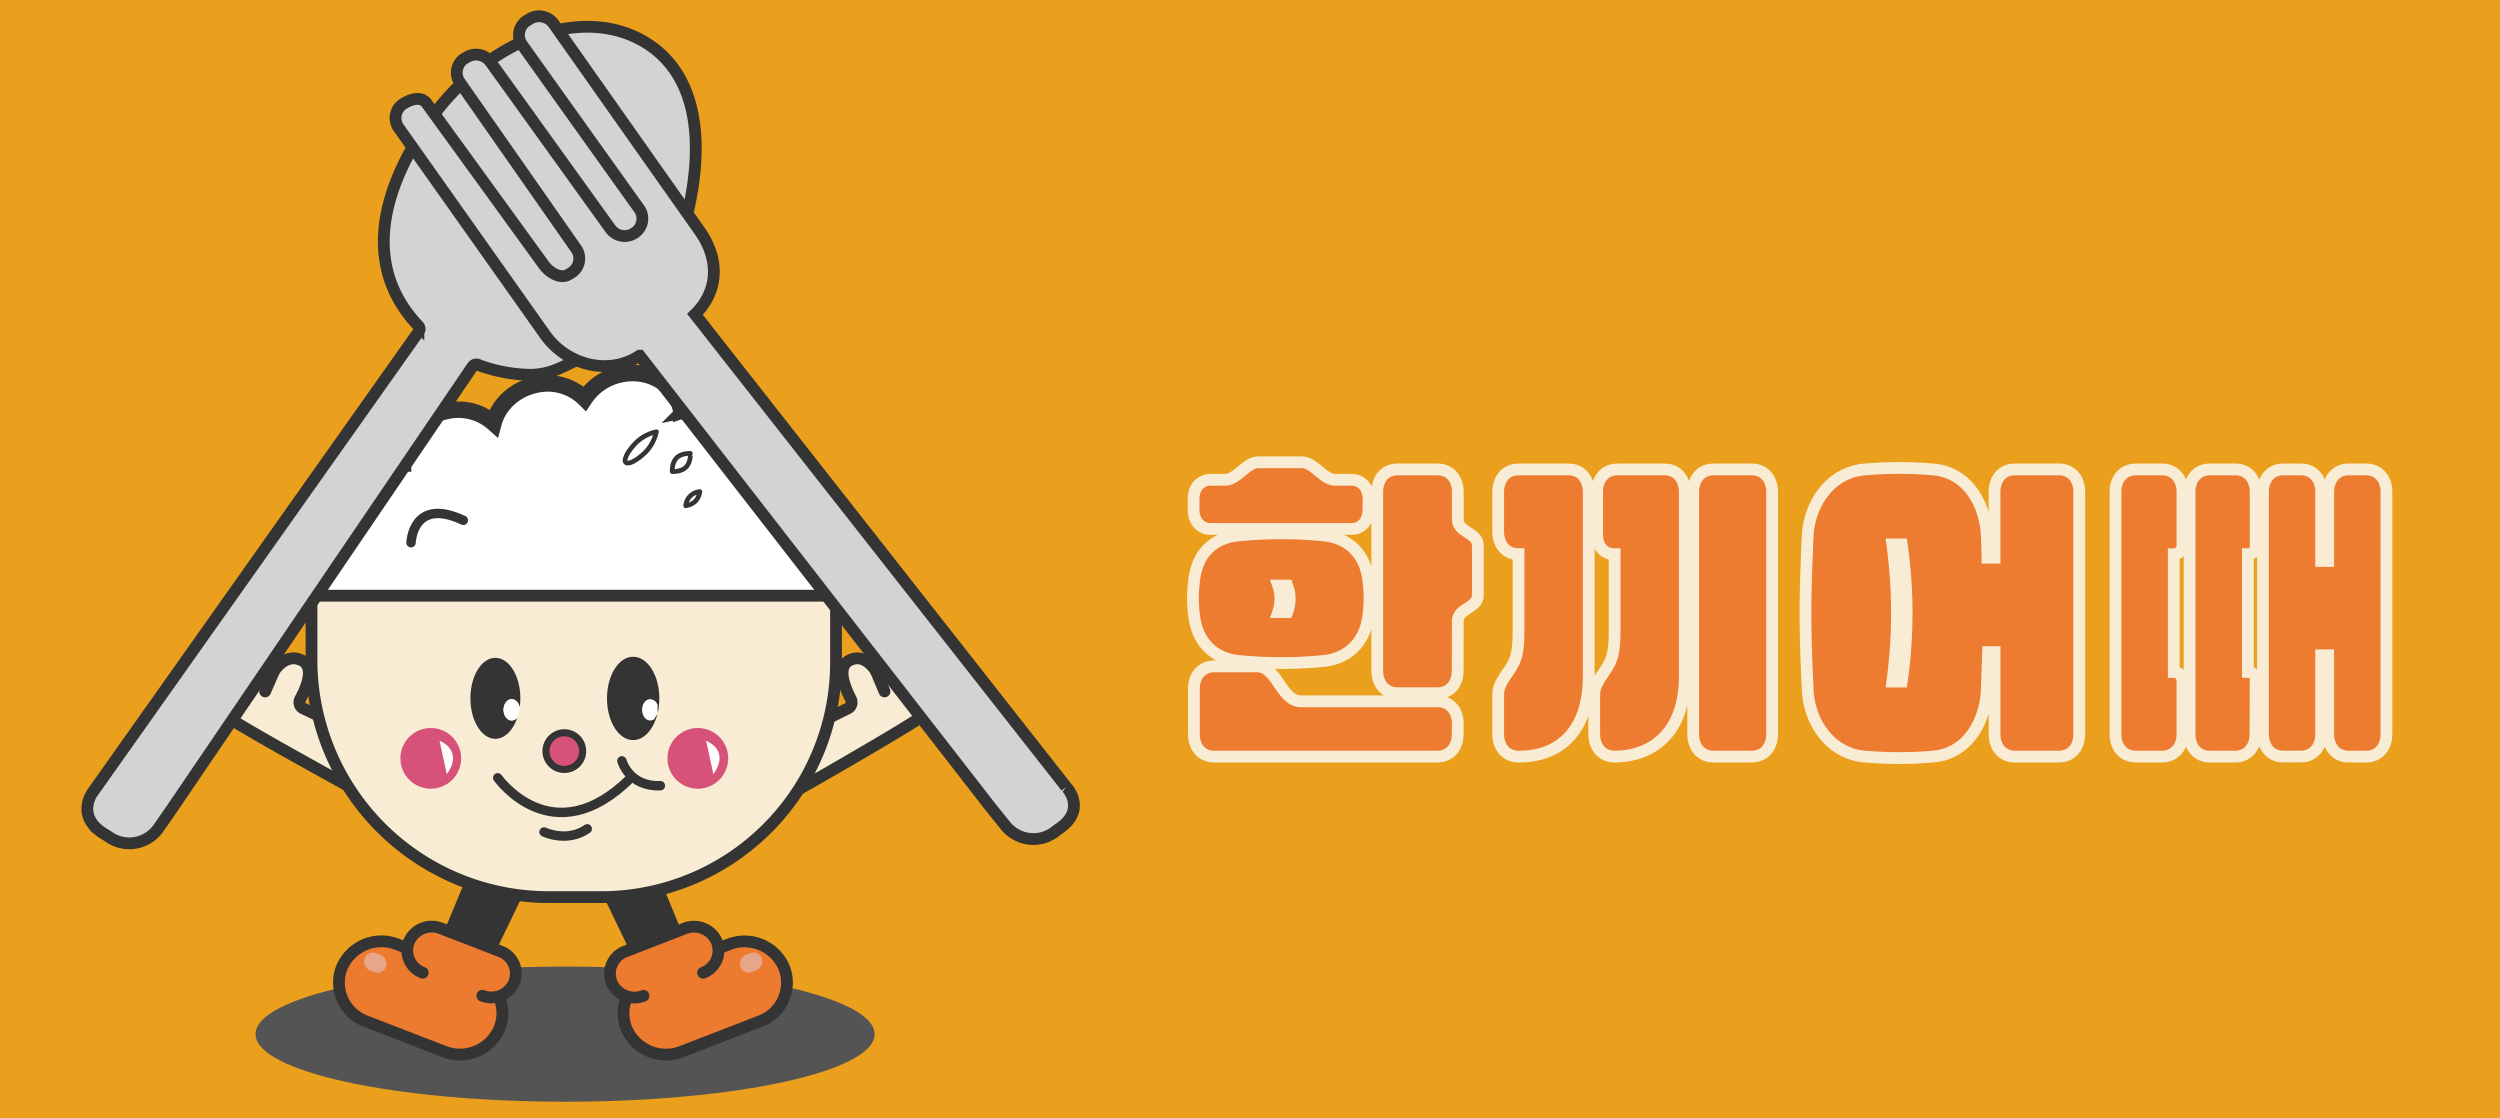 <svg id="Layer_1" data-name="Layer 1" xmlns="http://www.w3.org/2000/svg" viewBox="0 0 1061.33 474.67"><defs><style>.cls-1{fill:#eaa01c;}.cls-2{fill:#555454;}.cls-15,.cls-3{fill:#343434;}.cls-4{fill:#ed7b2f;}.cls-10,.cls-13,.cls-4,.cls-5,.cls-6,.cls-7,.cls-8,.cls-9{stroke:#343434;}.cls-10,.cls-4,.cls-6,.cls-8{stroke-linecap:round;stroke-linejoin:round;}.cls-17,.cls-4,.cls-6,.cls-7,.cls-9{stroke-width:5px;}.cls-14,.cls-5{fill:#fff;}.cls-13,.cls-15,.cls-17,.cls-5,.cls-7,.cls-9{stroke-miterlimit:10;}.cls-5{stroke-width:7px;}.cls-6,.cls-7{fill:#f8ecd4;}.cls-10,.cls-8{fill:none;}.cls-8{stroke-width:4px;}.cls-9{fill:#d3d3d3;}.cls-10{stroke-width:2px;}.cls-11,.cls-13{fill:#d75279;}.cls-12{fill:#fdfdfd;}.cls-13{stroke-width:3px;}.cls-15{stroke:#333;}.cls-16{fill:#e8a689;}.cls-17{fill:#ed7b30;stroke:#f8ecd5;}</style></defs><rect class="cls-1" width="1061.33" height="474.67"/><ellipse class="cls-2" cx="239.9" cy="439.03" rx="131.41" ry="28.69"/><path class="cls-3" d="M279.65,372.63l12.44,30a4.64,4.64,0,0,1-2,5.8l-11.69,6.71a4.9,4.9,0,0,1-6.82-2.05l-15.79-32.78Z" transform="translate(-0.05 -0.8)"/><path class="cls-4" d="M322.77,434.35l-33.39,12.92A18.25,18.25,0,0,1,266,437.44h0a17.45,17.45,0,0,1,10.09-22.8l33.4-12.93a18.25,18.25,0,0,1,23.42,9.83h0A17.47,17.47,0,0,1,322.77,434.35Z" transform="translate(-0.05 -0.8)"/><path class="cls-4" d="M273.22,423.57a10.54,10.54,0,0,1-13.52-5.68h0a10.08,10.08,0,0,1,5.83-13.16l25.31-9.8a10.55,10.55,0,0,1,13.52,5.68h0a10.08,10.08,0,0,1-5.83,13.16" transform="translate(-0.05 -0.8)"/><path class="cls-3" d="M198.38,372.59l-12.44,30a4.62,4.62,0,0,0,2,5.8l11.69,6.71a4.87,4.87,0,0,0,6.81-2.05l15.8-32.78Z" transform="translate(-0.05 -0.8)"/><path class="cls-4" d="M155.26,434.31l33.39,12.92a18.24,18.24,0,0,0,23.42-9.83h0A17.46,17.46,0,0,0,202,414.6l-33.39-12.93a18.26,18.26,0,0,0-23.42,9.84h0A17.45,17.45,0,0,0,155.26,434.31Z" transform="translate(-0.05 -0.8)"/><path class="cls-4" d="M204.81,423.53a10.54,10.54,0,0,0,13.52-5.68h0a10.08,10.08,0,0,0-5.83-13.16l-25.31-9.79a10.53,10.53,0,0,0-13.52,5.67h0a10.07,10.07,0,0,0,5.83,13.16" transform="translate(-0.05 -0.8)"/><path class="cls-5" d="M350.43,234.08a18.77,18.77,0,0,0-9.62-23.24c-.05-.48-.11-1-.2-1.45-1.89-10.2-11.85-16.85-22.94-15.78a18.5,18.5,0,0,0-.3-3.69c-2-11-13.54-17.93-25.69-15.36a21.31,21.31,0,0,0-2.44.65l0-.13c-2-11.05-13.54-17.93-25.68-15.37A24.12,24.12,0,0,0,248.27,170a22.36,22.36,0,0,0-20.76-5.84c-9,1.9-15.83,8.45-17.93,16.22a22.51,22.51,0,0,0-20-5.07c-11.25,2.38-19.11,12-18.58,22.2a24.64,24.64,0,0,0-5.62.53c-12.15,2.57-20.34,13.6-18.3,24.65h0c-11.94,2.71-20,13.62-17.93,24.56a18.74,18.74,0,0,0,8.43,12.39L343.45,262c7.8-1.75,13.58-8,13.58-15.51A15.36,15.36,0,0,0,350.43,234.08Z" transform="translate(-0.05 -0.8)"/><path class="cls-6" d="M87.33,293.51c-2.17-5.64.17-10.51,4.1-13.38a14.55,14.55,0,0,1,8.65-2.48c8.13-.06,16.33,8,16.33,8l0,0c5.2-7.4,10.41-5,10.41-5,7.72,2.13,3.3,12.18.66,17a2.88,2.88,0,0,0,1.52,4L159.11,316a3,3,0,0,1,1.86,2.7V336c0,2.46-3.2,3.93-5.6,2.58,0,0-57.63-31.45-61.49-35.31l-.66-.68C89.83,299.18,88.08,296.13,87.33,293.51Z" transform="translate(-0.05 -0.8)"/><line class="cls-6" x1="116.34" y1="284.9" x2="112.56" y2="293.55"/><path class="cls-6" d="M399.92,293.51A11.28,11.28,0,0,0,396,280.13a13.66,13.66,0,0,0-8.34-2.48c-7.83-.06-15.73,8-15.73,8l0,0c-5-7.4-10-5-10-5-7.43,2.13-3.17,12.18-.63,17a2.93,2.93,0,0,1-1.46,4l-29,14.31a3,3,0,0,0-1.79,2.7V336c0,2.46,3.08,3.93,5.39,2.58,0,0,55.53-31.45,59.25-35.31l.64-.68A21.67,21.67,0,0,0,399.92,293.51Z" transform="translate(-0.05 -0.8)"/><line class="cls-6" x1="371.86" y1="284.9" x2="375.5" y2="293.55"/><path class="cls-7" d="M132.24,252.89H354.92a0,0,0,0,1,0,0v28.34a99.62,99.62,0,0,1-99.62,99.62H232.92A100.68,100.68,0,0,1,132.24,280.17V252.89a0,0,0,0,1,0,0Z"/><path class="cls-8" d="M174.55,231.2s.6-19.63,22.2-9.52" transform="translate(-0.05 -0.8)"/><path class="cls-8" d="M264.06,323.81s3,11.07,16.33,10.55" transform="translate(-0.05 -0.8)"/><path class="cls-8" d="M231,354s9.73,4.69,18.35-1.33" transform="translate(-0.05 -0.8)"/><path class="cls-8" d="M211.35,331s23.28,33.09,56.54,0" transform="translate(-0.05 -0.8)"/><path class="cls-9" d="M275.59,19.81C248.41,1.64,206.06,17,181,54c-21.29,31.49-25.32,62-3.33,85.16a1.86,1.86,0,0,1,.18,2.37L39.34,337.26c-.17.23-7.53,10.37,5.55,17.94.39.22,1,.62,1.35.88a15.14,15.14,0,0,0,21-3.58s6.69-9.57,7.27-10.51l.06-.1L200.69,156.34a2,2,0,0,1,2.64-.55h0a1.81,1.81,0,0,0,.4.18,67,67,0,0,0,21.2,3.95,30.26,30.26,0,0,0,12-2.48c12-5.14,41.11-20.69,51.62-53.89C299.49,69.05,298.9,35.39,275.59,19.81Z" transform="translate(-0.05 -0.8)"/><path class="cls-9" d="M452.69,334.88,295.09,134.25c9.82-9.58,10.75-23,2-35.4l-62-87.95a7.59,7.59,0,0,0-10.26-2l-1.12.71a7.16,7.16,0,0,0-2,10.22c10.88,15.24,39.09,54.78,49.73,69.65a7.19,7.19,0,0,1-1.69,10l-.15.11a7.41,7.41,0,0,1-10.35-1.61l-51-70.9a7.57,7.57,0,0,0-9.85-2.11l-.67.37A7.16,7.16,0,0,0,195.3,35.8l49.38,70.64a7.16,7.16,0,0,1-2.3,10.31l-1.07.64c-3.37,2-8-.92-10.28-4l-49.8-68.65c-2.28-3.14-6.4-2-9.76,0A7.16,7.16,0,0,0,169.26,55l62.12,87.79c9.46,13.41,27.55,17.47,40.19,9l.06,0L419.05,341.48c.31.51,8,10,8,10A15.17,15.17,0,0,0,448,353.86c.34-.27,1-.83,1.38-1.07C462.11,344.34,452.48,334.6,452.69,334.88Z" transform="translate(-0.05 -0.8)"/><path class="cls-10" d="M274.23,192.6c-3.58,3.59-7.39,5.59-8.5,4.49s.9-4.92,4.49-8.51a18,18,0,0,1,8.5-4.48A18,18,0,0,1,274.23,192.6Z" transform="translate(-0.05 -0.8)"/><path class="cls-10" d="M291.27,199.14c-2.12,2.12-5.83,1.85-5.83,1.85s-.27-3.71,1.85-5.83,5.84-1.86,5.84-1.86S293.4,197,291.27,199.14Z" transform="translate(-0.05 -0.8)"/><path class="cls-10" d="M295.24,213.6a7.48,7.48,0,0,1-4.08,1.91,6.57,6.57,0,0,1,6-6A7.52,7.52,0,0,1,295.24,213.6Z" transform="translate(-0.05 -0.8)"/><circle class="cls-11" cx="182.88" cy="321.95" r="12.89"/><circle class="cls-11" cx="296.25" cy="321.95" r="12.89"/><path class="cls-12" d="M186.65,315.3s10.49,3.77,3.08,14.17" transform="translate(-0.05 -0.8)"/><path class="cls-12" d="M299.82,315.3s10.48,3.77,3.07,14.17" transform="translate(-0.05 -0.8)"/><circle class="cls-13" cx="239.57" cy="318.87" r="7.79"/><path class="cls-3" d="M217.29,306.67c-1.92,0-3.47-2-3.47-4.53s1.55-4.52,3.47-4.52c1.65,0,3,1.5,3.38,3.51a28.65,28.65,0,0,0,.28-3.87c0-9.49-4.75-17.18-10.6-17.18s-10.59,7.69-10.59,17.18,4.74,17.18,10.59,17.18c4,0,7.54-3.65,9.33-9A3.07,3.07,0,0,1,217.29,306.67Z" transform="translate(-0.05 -0.8)"/><path class="cls-14" d="M217.29,297.62c-1.92,0-3.47,2-3.47,4.52s1.55,4.53,3.47,4.53a3.07,3.07,0,0,0,2.39-1.26,25.27,25.27,0,0,0,1-4.28C220.31,299.12,218.94,297.62,217.29,297.62Z" transform="translate(-0.05 -0.8)"/><path class="cls-15" d="M272.64,302.14c0-2.5,1.55-4.52,3.47-4.52a3.56,3.56,0,0,1,3.16,2.68,27.43,27.43,0,0,0,.18-3c0-9.49-4.75-17.18-10.6-17.18s-10.6,7.69-10.6,17.18,4.75,17.18,10.6,17.18c3.9,0,7.29-3.42,9.13-8.5a2.87,2.87,0,0,1-1.87.73C274.19,306.67,272.64,304.64,272.64,302.14Z" transform="translate(-0.05 -0.8)"/><path class="cls-14" d="M276.11,297.62c-1.92,0-3.47,2-3.47,4.52s1.55,4.53,3.47,4.53a2.87,2.87,0,0,0,1.87-.73,24.26,24.26,0,0,0,1.29-5.64A3.56,3.56,0,0,0,276.11,297.62Z" transform="translate(-0.05 -0.8)"/><path class="cls-16" d="M323.38,407.62a3.78,3.78,0,0,0-4.92-2.16l-1.92.78a3.91,3.91,0,0,0-2.16,4.89h0a3.67,3.67,0,0,0,4.84,2.32l2-.82A3.89,3.89,0,0,0,323.38,407.62Z" transform="translate(-0.05 -0.8)"/><path class="cls-16" d="M163.85,411.28a3.78,3.78,0,0,1-4.93,2.16l-1.92-.77a3.91,3.91,0,0,1-2.15-4.9h0a3.66,3.66,0,0,1,4.83-2.32l2,.83A3.88,3.88,0,0,1,163.85,411.28Z" transform="translate(-0.05 -0.8)"/><path class="cls-17" d="M562.37,281.36a182.49,182.49,0,0,1-36.8,0c-9.19-1-17.43-7-18.67-20a54,54,0,0,1,0-13.32c1.24-13.45,9.48-18.94,18.67-19.9a182.49,182.49,0,0,1,36.8,0c8.78,1,17.43,6.45,18.67,19.9a55,55,0,0,1,0,13.32C579.8,274.36,571.15,280.4,562.37,281.36ZM581,217.12c0,4.94-2.89,8.23-7.28,8.23H514.18c-4.53,0-7.41-3.29-7.41-8.23v-4.4c0-4.94,2.88-8.23,7.41-8.23h5.9c5.22,0,9.06-7.42,14.14-7.42h18.54c5.21,0,9.06,7.42,14.14,7.42h6.72c4.53,0,7.42,3.29,7.42,8.23Zm37.89,95.27c0,5.77-3.44,9.61-8.65,9.61H515.55c-5.22,0-8.65-3.84-8.65-9.61V293.31c0-5.77,3.43-9.61,8.65-9.61h18.26c8.38,0,10.16,14.82,18.53,14.82h57.94c5.21,0,8.65,3.85,8.65,9.61Zm-72.35-51.76a15.91,15.91,0,0,0,0-11.25h-3.85a17.47,17.47,0,0,1,0,11.25Zm72.35,24.85c0,5.77-3.44,9.61-8.65,9.61H593.39c-5.22,0-8.65-3.84-8.65-9.61V209.7c0-5.76,3.43-9.61,8.65-9.61h16.89c5.21,0,8.65,3.85,8.65,9.61v11.53c0,5.77,8.51,5.5,8.51,11.26v20.87c0,5.76-8.51,5.49-8.51,11.26Z" transform="translate(-0.05 -0.8)"/><path class="cls-17" d="M644.73,322c-5.21,0-8.65-3.84-8.65-9.61V295.64c0-5.76,5.22-9.47,7.14-14.83,1-2.6,1.51-6.31,1.51-11.39V236.06c-5.21,0-8.65-3.84-8.65-9.61V209.7c0-5.76,3.44-9.61,8.65-9.61h21.15c5.21,0,8.64,3.85,8.64,9.61v78.12c0,24.71-13.86,34.18-29.24,34.18Zm32.13-9.61V295.64c0-5.76,5.21-9.47,7.14-14.83,1-2.6,1.51-6.31,1.51-11.39V236.06h-.14c-4.39,0-7.28-3.29-7.28-8.24V209.7c0-5.76,3.44-9.61,8.65-9.61h19.91c5.22,0,8.65,3.85,8.65,9.61v78.12c0,24.71-14.55,34.18-29.79,34.18C680.29,322,676.86,318.16,676.86,312.39Zm75.5,0c0,5.77-3.43,9.61-8.65,9.61H727.52c-5.22,0-8.65-3.84-8.65-9.61V209.7c0-5.76,3.43-9.61,8.65-9.61h16.19c5.22,0,8.65,3.85,8.65,9.61Z" transform="translate(-0.05 -0.8)"/><path class="cls-17" d="M843.52,293.44c-.55,13.87-8.38,27.46-22.93,28.56a167.61,167.61,0,0,1-28.69,0c-14.83-1.1-23.89-14.69-24.44-28.56-1.23-27.45-1.23-37.34,0-64.79.55-13.87,9.61-27.46,24.44-28.56a167.61,167.61,0,0,1,28.69,0c14.55,1.1,22.38,14.42,22.93,28.56.14,3.43.27,6,.27,8.92h3V209.7c0-5.76,3.43-9.61,8.65-9.61h18.67c5.22,0,8.65,3.85,8.65,9.61V312.39c0,5.77-3.43,9.61-8.65,9.61H855.46c-5.22,0-8.65-3.84-8.65-9.61V277.66h-2.74Zm-36.11-3.29a206.39,206.39,0,0,0,0-58.21h-4a217.35,217.35,0,0,1,0,58.21Z" transform="translate(-0.05 -0.8)"/><path class="cls-17" d="M926.57,312.39c0,5.77-3.57,9.61-8.65,9.61H906.8c-5.21,0-8.65-3.84-8.65-9.61V209.7c0-5.76,3.44-9.61,8.65-9.61h11.12c5.08,0,8.65,3.85,8.65,9.61v22.38c0,2.33-1.51,4-3.57,4h-.13v50H923c2.06,0,3.57,1.65,3.57,4Zm31,0c0,5.77-3.43,9.61-8.65,9.61H938.24c-5.22,0-8.65-3.84-8.65-9.61V209.7c0-5.76,3.43-9.61,8.65-9.61H949c5.22,0,8.65,3.85,8.65,9.61v22.93a3.11,3.11,0,0,1-3.16,3.43h-.14v50h.14a3.11,3.11,0,0,1,3.16,3.43Zm55.6,0c0,5.77-3.43,9.61-8.65,9.61h-7.41c-5.08,0-8.65-3.84-8.65-9.61V279h-3v33.36c0,5.77-3.44,9.61-8.65,9.61H969.4c-5.21,0-8.64-3.84-8.64-9.61V209.7c0-5.76,3.43-9.61,8.64-9.61h7.42c5.21,0,8.65,3.85,8.65,9.61v29.24h3V209.7c0-5.76,3.57-9.61,8.65-9.61h7.41c5.22,0,8.65,3.85,8.65,9.61Z" transform="translate(-0.05 -0.8)"/></svg>